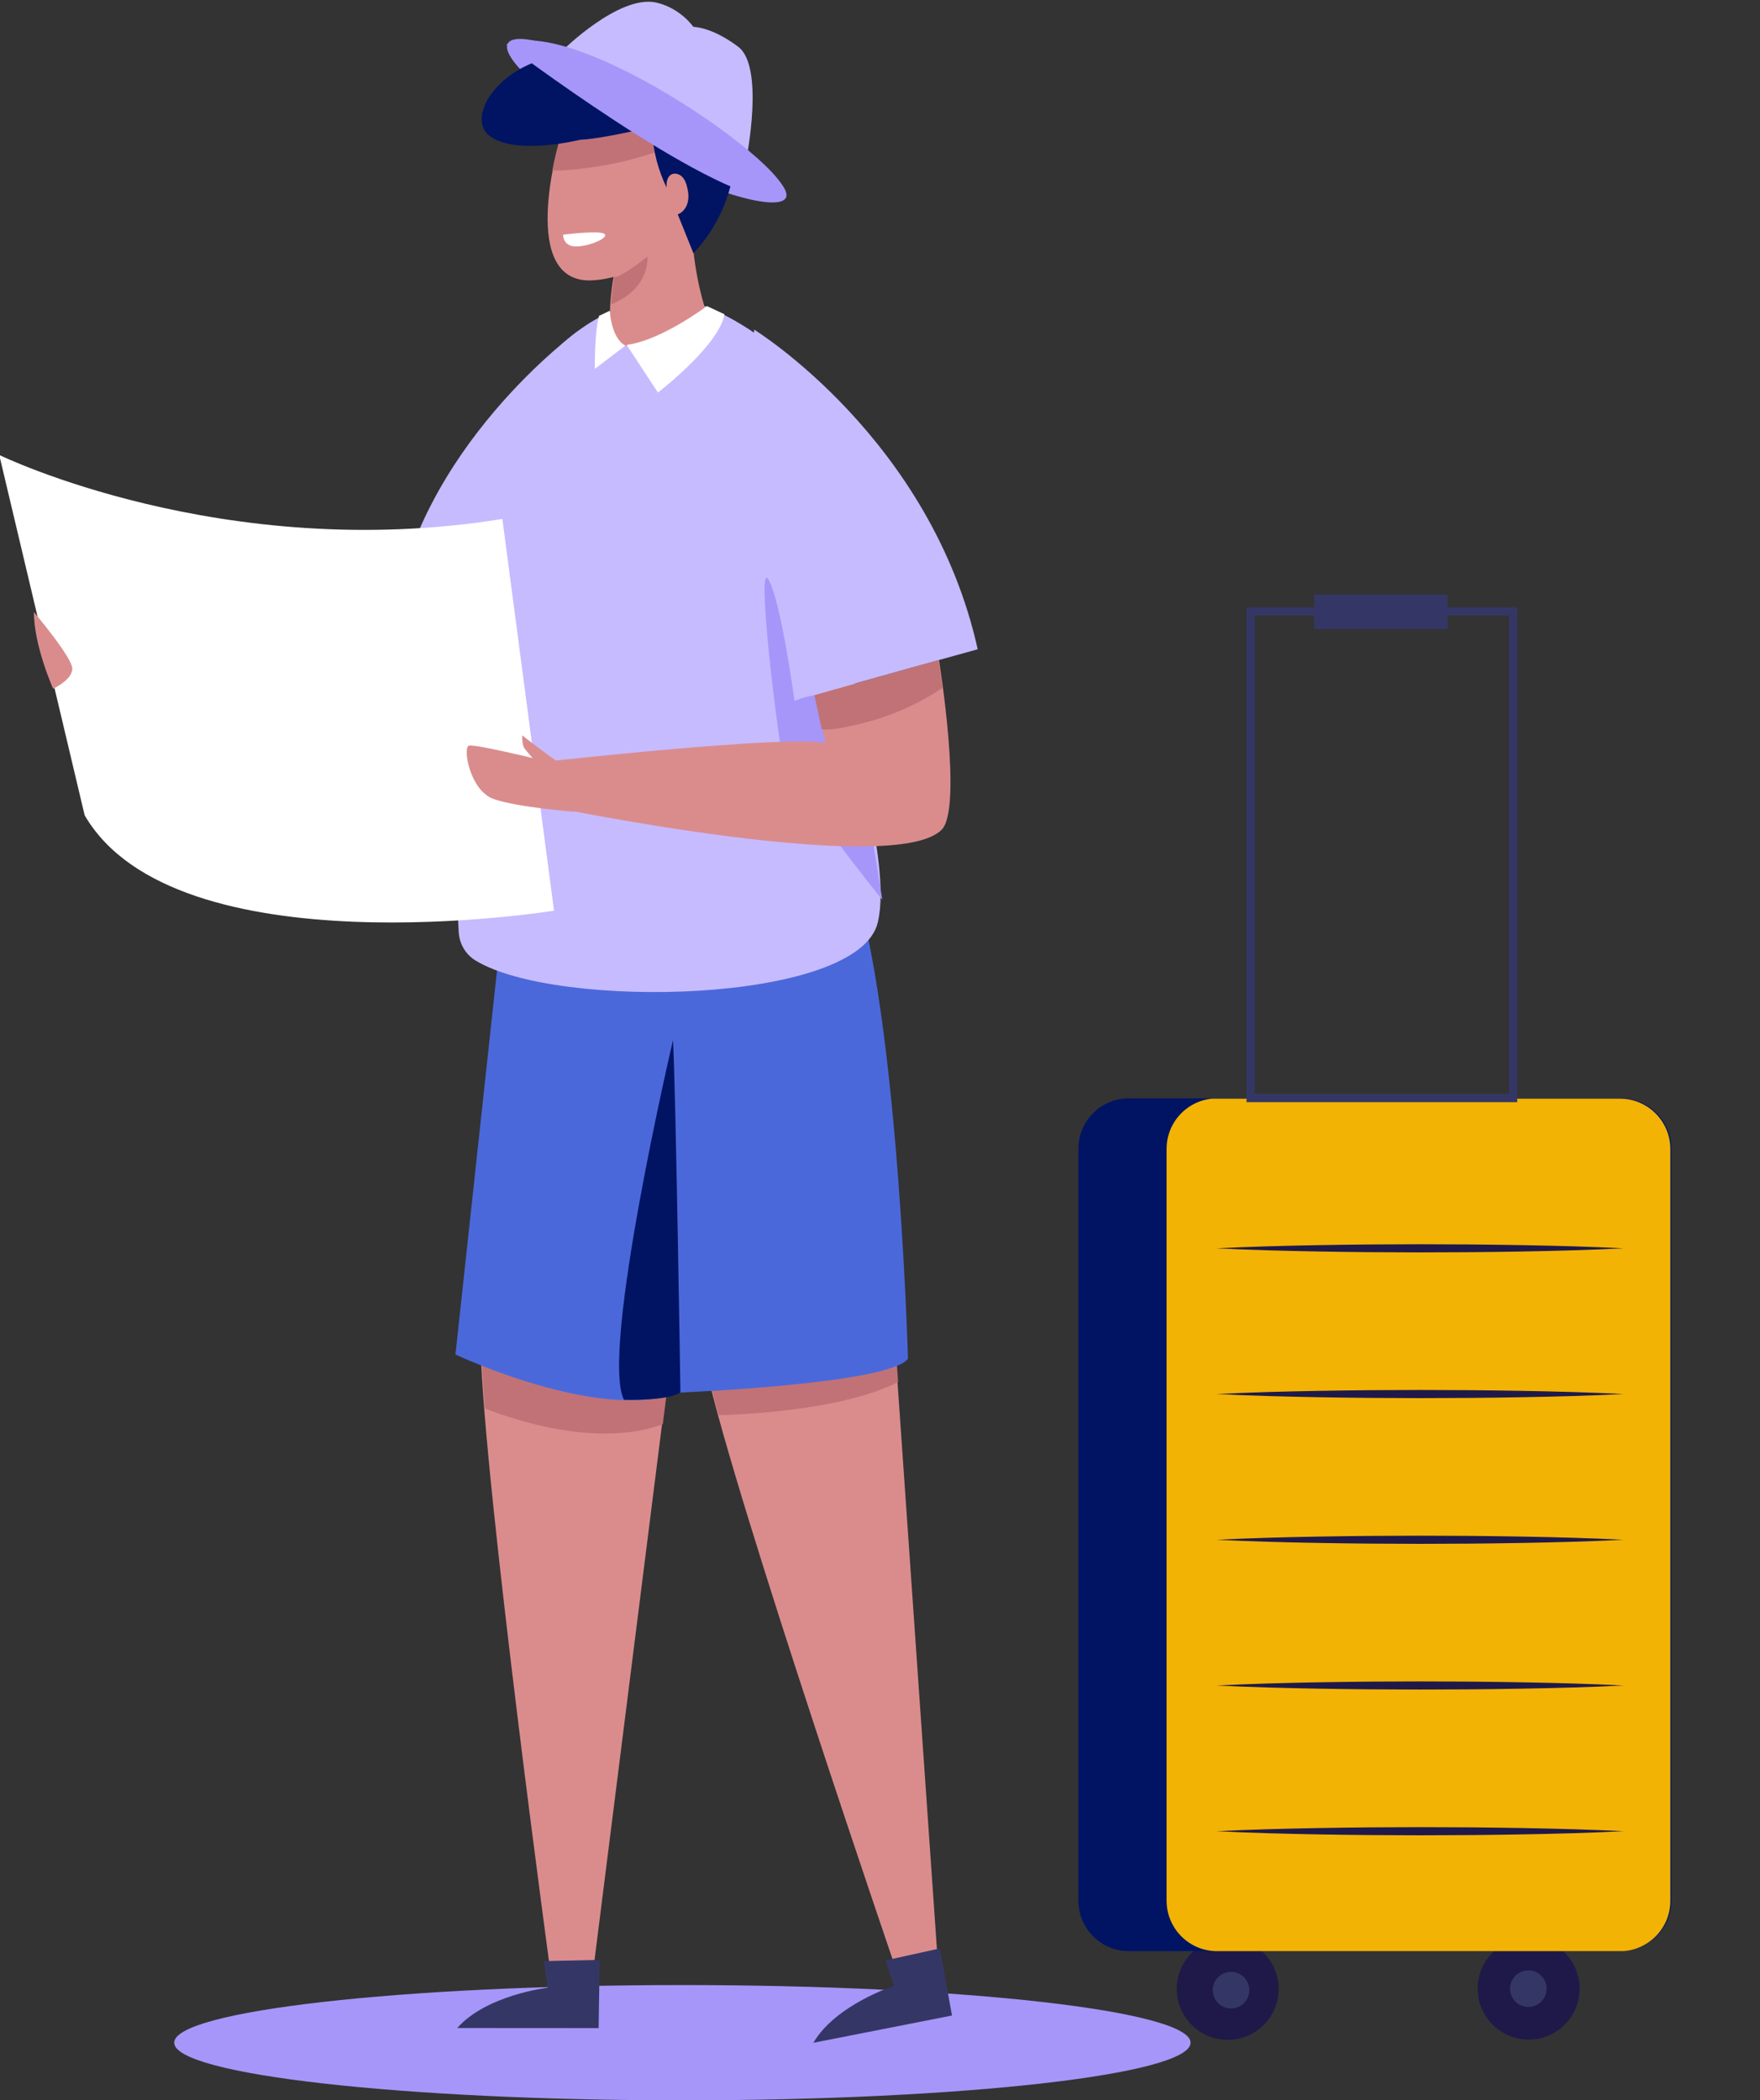 <svg xml:space="preserve" id="svg2" version="1.1" sodipodi:docname="trial (copy).svg" inkscape:version="1.2.2 (b0a8486541, 2022-12-01)" xmlns:inkscape="http://www.inkscape.org/namespaces/inkscape" xmlns:sodipodi="http://sodipodi.sourceforge.net/DTD/sodipodi-0.dtd" xmlns="http://www.w3.org/2000/svg" xmlns:svg="http://www.w3.org/2000/svg" xmlns:rdf="http://www.w3.org/1999/02/22-rdf-syntax-ns#" xmlns:cc="http://creativecommons.org/ns#" xmlns:dc="http://purl.org/dc/elements/1.1/" viewBox="1826.47 386.78 1041.93 1243.37"><rect x="1826.47" y="386.78" width="1041.93" height="1243.37" fill="#333333" stroke="none"/><sodipodi:namedview id="namedview281" pagecolor="#ffffff" bordercolor="#000000" borderopacity="0.25" inkscape:showpageshadow="2" inkscape:pageopacity="0.0" inkscape:pagecheckerboard="0" inkscape:deskcolor="#d1d1d1" showgrid="false" inkscape:zoom="0.51703045" inkscape:cx="987.36931" inkscape:cy="702.08631" inkscape:window-width="1920" inkscape:window-height="1131" inkscape:window-x="0" inkscape:window-y="0" inkscape:window-maximized="1" inkscape:current-layer="svg2"/><defs id="defs6"><clipPath id="clipPath38" clipPathUnits="userSpaceOnUse"><path id="path36" d="m 7523.88,9895.93 -380.64,139.27 -1341.75,952.4 -110.4,-175.6 c 0,0 761.05,-918.27 1157.06,-1171.66 0,0 247.46,-230.66 537.89,-260.2 290.44,-29.54 137.84,515.79 137.84,515.79 z"/></clipPath><clipPath id="clipPath54" clipPathUnits="userSpaceOnUse"><path id="path52" d="m 8085.91,5419.24 c 14.13,-598.68 313.88,-2958.04 313.88,-2958.04 l 102.57,-15.3 85.95,71 352.29,2796.11 z"/></clipPath><clipPath id="clipPath68" clipPathUnits="userSpaceOnUse"><path id="path66" d="M 8211.07,7425.91 7974.04,5233.99 c 0,0 638.34,-302.97 995.03,-169.3 0,0 931.08,37.38 1015.07,150.37 0,0 -49.89,1805.92 -303.38,2273.01 0,0 -1196.73,-129.24 -1469.69,-62.16 z"/></clipPath><clipPath id="clipPath86" clipPathUnits="userSpaceOnUse"><path id="path84" d="m 8642.86,10661.3 c 0,0 -281.77,-589.1 50,-623.6 331.77,-34.6 592.73,301.4 519.13,552.2 -73.6,250.7 -410.22,465.5 -569.13,71.4 z"/></clipPath><clipPath id="clipPath120" clipPathUnits="userSpaceOnUse"><path id="path118" d="m 8755.34,9895.94 -1414.31,115.96 -118.24,-669.12 c 0,0 871.41,-456.91 1036.74,-385.36 165.33,71.55 495.81,938.52 495.81,938.52 z"/></clipPath><clipPath id="clipPath132" clipPathUnits="userSpaceOnUse"><path id="path130" d="m 8647.79,3908.9 c 0,0 463.54,1485.72 764.41,1698.03 300.86,212.32 1771.5,386.07 1967.6,256.23 196.1,-129.84 1145.4,-1448.12 814.2,-1546.77 C 11862.8,4217.73 8637.4,3300.7 8647.79,3908.9 Z"/></clipPath><clipPath id="clipPath146" clipPathUnits="userSpaceOnUse"><path id="path144" d="m 10356.5,6292.43 c 0,0 -44.1,1316.49 -71.7,1436.85 -64.3,279.55 -146.9,591.45 -146.9,591.45 l -465.29,-129.26 c 0,0 132.52,-450.86 169.11,-553.29 31.44,-88.04 209.58,-1019.08 258.98,-1278.8 -22.9,-61.17 -67.5,-191.9 -52.7,-247.67 19.7,-74.06 201.4,-107.65 201.4,-107.65 0,0 112.9,0 144.9,39.29 32,39.29 -37.8,249.08 -37.8,249.08 z"/></clipPath><clipPath id="clipPath164" clipPathUnits="userSpaceOnUse"><path id="path162" d="m 16843.4,5161.66 c 129.8,-584.63 850,-2686.76 850,-2686.76 l 103.6,4.9 70.5,86.3 -195.5,2811.39 z"/></clipPath><clipPath id="clipPath184" clipPathUnits="userSpaceOnUse"><path id="path182" d="m 15840,5261.62 c 14.1,-598.68 313.9,-2800.42 313.9,-2800.42 l 102.6,-15.3 85.9,71 352.3,2796.11 z"/></clipPath><clipPath id="clipPath226" clipPathUnits="userSpaceOnUse"><path id="path224" d="m 16182.3,10609.6 c 0,0 -182.5,-626.91 150.5,-607.2 333,19.7 536,393.6 422.7,629.1 -113.3,235.5 -480.4,392.9 -573.2,-21.9 z"/></clipPath><clipPath id="clipPath292" clipPathUnits="userSpaceOnUse"><path id="path290" d="m 17869.7,8315.51 c 0,0 106.7,-658.67 11.5,-753.64 -211.8,-211.47 -1716.9,98.77 -1716.9,98.77 l -30.8,205.13 c 0,0 1071.5,119.04 1231.6,81.05 l -46.2,213.73 c 0,0 373.6,105.59 550.8,154.96 z"/></clipPath><clipPath id="clipPath324" clipPathUnits="userSpaceOnUse"><path id="path322" d="m 20896.3,2582.4 h -2185 c -123.8,0 -224.1,100.4 -224.1,224.1 v 3338.42 c 0,123.76 100.3,224.09 224.1,224.09 h 2185 c 123.7,0 224,-100.33 224,-224.09 V 2806.5 c 0,-123.7 -100.3,-224.1 -224,-224.1 z"/></clipPath><clipPath id="clipPath380" clipPathUnits="userSpaceOnUse"><path id="path378" d="m 29214,10002.7 c 13.5,-2.9 26.8,-6.06 39.9,-9.45 394.2,-102.36 643,-474.66 695.9,-864.24 37.2,-274.32 21.6,-558.58 25.8,-834.92 4.6,-297.17 8.7,-594.41 3.7,-891.61 -3.7,-218.62 -9.9,-456.3 -122.6,-650.69 -120.1,-207.31 -367.7,-293.92 -595.2,-321.97 -138.1,-17.02 -277.3,-13.07 -415.7,-3.73 -109.9,7.41 -267.8,-4.47 -361.6,62.81 -53.6,38.46 -80.7,103.26 -102.1,165.66 -118.8,346.87 -137.3,719.02 -149,1085.48 -13.2,412.84 -19.1,825.93 -17.6,1238.98 0.9,256.59 32.3,494.3 145.5,726.8 147.4,302.68 551.1,361.78 853,296.88 z"/></clipPath><clipPath id="clipPath396" clipPathUnits="userSpaceOnUse"><path id="path394" d="m 28235.6,5161.66 c 129.7,-584.63 849.9,-2686.76 849.9,-2686.76 l 103.6,4.9 70.6,86.3 -195.5,2811.39 z"/></clipPath><clipPath id="clipPath416" clipPathUnits="userSpaceOnUse"><path id="path414" d="m 27232.2,5261.62 c 14.1,-598.68 313.9,-2800.42 313.9,-2800.42 l 102.5,-15.3 86,71 352.3,2796.11 z"/></clipPath><clipPath id="clipPath444" clipPathUnits="userSpaceOnUse"><path id="path442" d="m 27211.3,6985.39 c -43.9,26.97 -71.3,74.15 -74.2,125.64 -19.4,345.75 -88,2039.11 391.6,2547.4 387.5,410.67 740.7,216.93 740.7,216.93 0,0 994.1,-399.63 641.6,-1592.83 -77.3,-261.63 155,-832.27 88.4,-1126.7 -82.3,-363.95 -1427.9,-391.47 -1788.1,-170.44 z"/></clipPath><clipPath id="clipPath464" clipPathUnits="userSpaceOnUse"><path id="path462" d="m 27574.5,10609.6 c 0,0 -182.5,-626.91 150.5,-607.2 332.9,19.7 535.9,393.6 422.6,629.1 -113.3,235.5 -480.3,392.9 -573.1,-21.9 z"/></clipPath><clipPath id="clipPath524" clipPathUnits="userSpaceOnUse"><path id="path522" d="m 26967.6,8566.38 c 0,0 -545.8,-383.85 -672.8,-339.81 -282.7,98.05 -661.6,1587.44 -661.6,1587.44 l 171,117.32 c 0,0 575.4,-911.65 611.3,-1072.29 l 172,134.95 c 0,0 258.3,-289.83 380.1,-427.61 z"/></clipPath></defs><g transform="matrix(1.333,0,0,-1.333,0,1886.187)" id="g10"><g transform="scale(0.1)" id="g12"><g transform="scale(2.109)" id="g14"/><g id="g32"><g clip-path="url(#clipPath38)" id="g34"/></g><g id="g48"><g clip-path="url(#clipPath54)" id="g50"/></g><g id="g62"><g clip-path="url(#clipPath68)" id="g64"/></g><g id="g80"><g clip-path="url(#clipPath86)" id="g82"/></g><g id="g114"><g clip-path="url(#clipPath120)" id="g116"/></g><g id="g126"><g clip-path="url(#clipPath132)" id="g128"/></g><g id="g140"><g clip-path="url(#clipPath146)" id="g142"/></g><g transform="scale(1.165)" id="g150"><path id="path152" style="fill:#a696f9;fill-opacity:1;fill-rule:nonzero;stroke:none" d="m 16300,1868.09 c 0,-121.37 -867.3,-219.74 -1937.3,-219.74 -1069.9,0 -1937.3,98.37 -1937.3,219.74 0,121.37 867.4,219.73 1937.3,219.73 1070,0 1937.3,-98.36 1937.3,-219.73"/></g><g transform="scale(1.096)" id="g154"><path id="path156" style="fill:#da8c8d;fill-opacity:1;fill-rule:nonzero;stroke:none" d="m 15365.7,4708.83 c 118.5,-533.34 775.5,-2451.05 775.5,-2451.05 l 94.5,4.47 64.3,78.73 -178.3,2564.75 -756,-196.9"/></g><g id="g158"><g clip-path="url(#clipPath164)" id="g160"><g transform="scale(1.088)" id="g166"><path id="path168" style="fill:#c17276;fill-opacity:1;fill-rule:nonzero;stroke:none" d="m 15523.6,4561.81 c 0,0 536.8,6.52 776.4,157.94 l -60.8,221.74 -825.8,-59.25 c 0,0 -11.6,-284.37 110.2,-320.43"/></g></g></g><g transform="scale(1.1)" id="g170"><path id="path172" style="fill:#343766;fill-opacity:1;fill-rule:nonzero;stroke:none" d="m 16250.8,2359.07 -219.3,-48.35 34.8,-102.52 c 0,0 -236.1,-76.07 -326.2,-230.13 l 559.9,110.07 -49.2,270.93"/></g><g transform="scale(1.024)" id="g174"><path id="path176" style="fill:#da8c8d;fill-opacity:1;fill-rule:nonzero;stroke:none" d="m 15465.5,5137.23 c 13.8,-584.53 306.5,-2734.22 306.5,-2734.22 l 100.2,-14.93 83.8,69.32 344,2730 -834.5,-50.17"/></g><g id="g178"><g clip-path="url(#clipPath184)" id="g180"><g transform="scale(1.024)" id="g186"><path id="path188" style="fill:#c17276;fill-opacity:1;fill-rule:nonzero;stroke:none" d="m 15465.2,4883.89 c 0,0 478.3,-210.41 815.1,-66.13 336.7,144.28 0,0 0,0 l 19.4,369.55 -904.1,62.95 69.6,-366.37"/></g></g></g><g transform="scale(1.004)" id="g190"><path id="path192" style="fill:#343766;fill-opacity:1;fill-rule:nonzero;stroke:none" d="m 16300,2534 -246.1,-5.48 15.7,-117.67 c 0,0 -270,-31.68 -399.7,-178.23 l 625.5,-0.41 4.6,301.79"/></g><g transform="scale(1.088)" id="g194"><path id="path196" style="fill:#4b68db;fill-opacity:1;fill-rule:nonzero;stroke:none" d="m 14670.8,6823.82 -217.9,-2014.2 c 0,0 586.6,-278.4 914.4,-155.57 0,0 855.5,34.35 932.7,138.18 0,0 -45.9,1659.49 -278.7,2088.71 0,0 -1099.8,-118.76 -1350.5,-57.12"/></g><g transform="scale(1.026)" id="g198"><path id="path200" style="fill:#001463;fill-opacity:1;fill-rule:nonzero;stroke:none" d="m 16300,4936.52 c 0,0 -19.3,1278.33 -32.1,1524.6 0,0 -316.8,-1352.46 -212.2,-1557.11 0,0 190.3,-6.09 244.3,32.51"/></g><g transform="scale(1.096)" id="g202"><path id="path204" style="fill:#c6bbff;fill-opacity:1;fill-rule:nonzero;stroke:none" d="m 14428.2,6371.21 c -40,24.6 -65,67.63 -67.6,114.6 -17.7,315.35 -80.3,1859.82 357.1,2323.42 353.5,374.54 675.6,197.86 675.6,197.86 0,0 906.7,-364.5 585.2,-1452.78 -70.5,-238.63 141.4,-759.1 80.6,-1027.64 -75,-331.95 -1302.3,-357.05 -1630.9,-155.46"/></g><g transform="scale(1.007)" id="g206"><path id="path208" style="fill:#c6bbff;fill-opacity:1;fill-rule:nonzero;stroke:none" d="m 16157.4,9711.48 c 0,0 -712.3,-515.45 -817.9,-1285.89 0,0 443.5,-189.97 702,-179.42 258.5,10.56 115.9,1465.31 115.9,1465.31"/></g><path id="path210" style="fill:#ffffff;fill-opacity:1;fill-rule:nonzero;stroke:none" d="m 13698.6,9227.85 c 0,0 993.4,-484.77 2234.4,-284.27 l 229.4,-1739.76 c 0,0 -1680.4,-272.07 -2084.5,423.66 l -379.3,1600.37"/><g transform="scale(1.057)" id="g212"><path id="path214" style="fill:#a696f9;fill-opacity:1;fill-rule:nonzero;stroke:none" d="m 16264.5,9809.74 c -35.6,-61.5 -358.5,34.26 -669.1,213.66 -310.7,179.4 -533.9,374.7 -498.4,436.2 35.5,61.4 316.2,-34.1 626.9,-213.5 310.7,-179.4 576.1,-374.86 540.6,-436.36"/></g><g transform="scale(1.035)" id="g216"><path id="path218" style="fill:#da8c8d;fill-opacity:1;fill-rule:nonzero;stroke:none" d="m 15636.6,10251.9 c 0,0 -176.3,-605.82 145.5,-586.78 321.7,19.03 517.9,380.38 408.4,607.88 -109.5,227.6 -464.2,379.6 -553.9,-21.1"/></g><g id="g220"><g clip-path="url(#clipPath226)" id="g222"><g transform="scale(1.029)" id="g228"><path id="path230" style="fill:#c17276;fill-opacity:1;fill-rule:nonzero;stroke:none" d="m 16201,10295.7 c 37,14.6 77.6,35.6 87.6,74.1 11.4,44.2 -24.4,86.7 -62.3,112.3 -93.7,63.2 -212.8,77.5 -325.6,69.7 -83.2,-5.8 -168.5,-24 -240.3,-68.3 -66.3,-40.9 -127.6,-113.9 -130.9,-195.3 -2.4,-61.9 53.9,-83.6 106.4,-89.7 79.3,-9.2 163.3,0.5 241.8,11.7 98.5,14.1 195.5,38.3 289,72.5 11.4,4.2 22.9,8.5 34.3,13"/></g><g transform="scale(1.004)" id="g232"/></g></g><g transform="scale(1.033)" id="g236"><path id="path238" style="fill:#da8c8d;fill-opacity:1;fill-rule:nonzero;stroke:none" d="m 16245.9,10163.9 c 0,0 -44.4,-311.83 54.1,-614.98 0,0 -189.1,-149.05 -346.4,-146.36 -157.1,2.7 11.3,571.92 11.3,571.92 l 281,189.42"/></g><g transform="scale(1.018)" id="g240"><path id="path242" style="fill:#c17276;fill-opacity:1;fill-rule:nonzero;stroke:none" d="m 16139.2,9841.08 c 0,0 22.8,-8.12 144.9,89.05 0,0 15.9,-137.84 -158.6,-209.09 0,0 7.2,83.66 13.7,120.04"/></g><g transform="scale(1.041)" id="g244"><path id="path246" style="fill:#001463;fill-opacity:1;fill-rule:nonzero;stroke:none" d="m 15944.2,10244 c 4.7,-82.8 25.9,-164.6 62.1,-239.3 -1.6,21.2 1.8,46.6 20.6,56.4 14.7,7.6 33.5,1.9 45.2,-9.7 11.7,-11.6 17.6,-27.9 21.6,-43.9 5.4,-21.91 7.9,-45.14 2.1,-66.98 -5.7,-21.83 -20.8,-42.08 -42.1,-49.57 22.6,-54.75 44.2,-111.24 66.8,-165.98 100.3,105.5 163.5,245.64 176.1,390.63 3.4,38.2 3.3,76.9 -3.7,114.5 -11.5,61.7 -42.1,119.8 -86.4,164.2 -17.6,17.7 -37.7,33.4 -60.9,42.4 -53.1,20.7 -117,1.2 -155.9,-40.5 -38.8,-41.7 -48.7,-95.3 -45.5,-152.2"/></g><g transform="scale(1.032)" id="g248"><path id="path250" style="fill:#001463;fill-opacity:1;fill-rule:nonzero;stroke:none" d="m 15752.9,10664.4 c 87.7,4.3 175.6,13.3 249.3,29.9 4.6,1 9,1.9 13.5,2.7 221.6,38.8 284.3,-293.8 65,-344.2 -117.4,-26.9 -243.8,-52.6 -306.2,-54.5 0,0 -272.2,-68.5 -388.3,14.6 -115.9,83.1 56.9,348.4 366.7,351.5"/></g><g transform="scale(1.011)" id="g252"><path id="path254" style="fill:#ffffff;fill-opacity:1;fill-rule:nonzero;stroke:none" d="m 16300,9607.84 -134.2,-102.55 c 0,0 -2,160.3 18.6,233.13 l 47.2,22.53 c 0,0 5.6,-120.42 68.4,-153.11"/></g><g transform="scale(1.038)" id="g256"><path id="path258" style="fill:#ffffff;fill-opacity:1;fill-rule:nonzero;stroke:none" d="m 15881.4,9361.13 133.9,-204.18 c 0,0 261.8,200.96 284.7,335.04 l -74.9,35.02 c 0,0 -198.3,-148.74 -343.7,-165.88"/></g><g transform="scale(1.049)" id="g260"><path id="path262" style="fill:#c6bbff;fill-opacity:1;fill-rule:nonzero;stroke:none" d="m 15442,10508 c 0,0 586.5,-270.8 779.9,-457.6 0,0 78.1,388.9 -34.2,474.2 -112.5,85.3 -190.3,84.6 -190.3,84.6 0,0 -53.8,78.9 -156.3,102.7 -156.9,36.4 -399.1,-203.9 -399.1,-203.9"/></g><g transform="scale(1.07)" id="g264"><path id="path266" style="fill:#a696f9;fill-opacity:1;fill-rule:nonzero;stroke:none" d="m 14906.8,10327.8 c 0,0 828.9,-627.22 1111.1,-641.46 282.1,-14.24 -802.7,783.56 -1111.1,641.46"/></g><path id="path268" style="fill:#da8c8d;fill-opacity:1;fill-rule:nonzero;stroke:none" d="m 16133.5,7865.77 c 0,0 -320.3,79.25 -348.9,71.06 -28.7,-8.18 4.1,-200.59 110.5,-237.43 106.4,-36.84 359.6,-56.57 359.6,-56.57 0,0 -75.5,211.84 -121.2,222.94"/><path id="path270" style="fill:#da8c8d;fill-opacity:1;fill-rule:nonzero;stroke:none" d="m 16173.7,7870.14 c -7,-0.75 -152.6,112.33 -152.6,112.33 0,0 -1.7,-39.17 9.2,-56.17 10.8,-16.99 79.8,-92.29 79.8,-92.29 l 63.6,36.13"/><path id="path272" style="fill:#da8c8d;fill-opacity:1;fill-rule:nonzero;stroke:none" d="m 13852.7,8529.82 c 0,0 170.3,-201.27 170.3,-251.2 0,-49.94 -85.2,-88.99 -85.2,-88.99 0,0 -85.7,191.89 -85.1,340.19"/><g transform="scale(1.107)" id="g274"><path id="path276" style="fill:#c6bbff;fill-opacity:1;fill-rule:nonzero;stroke:none" d="m 15403,8838.8 c 0,0 709,-436.48 897,-1282.51 0,0 -456.2,-125.95 -731.3,-205.24 -223.4,-64.37 -165.7,1487.75 -165.7,1487.75"/></g><g transform="scale(1.081)" id="g278"><path id="path280" style="fill:#a696f9;fill-opacity:1;fill-rule:nonzero;stroke:none" d="m 15939.4,7526.07 c 0,0 -55.1,408.35 -106.5,497.46 -51.3,89.1 30.2,-580.41 53.2,-707.48 23.1,-127.07 413.9,-607.16 413.9,-607.16 0,0 -113.4,743.46 -162,812.05 -48.5,68.59 -198.6,5.13 -198.6,5.13"/></g><g transform="scale(1.103)" id="g282"><path id="path284" style="fill:#da8c8d;fill-opacity:1;fill-rule:nonzero;stroke:none" d="m 16203.2,7540.04 c 0,0 96.8,-597.24 10.5,-683.36 -192.1,-191.74 -1556.8,89.56 -1556.8,89.56 l -27.9,186 c 0,0 971.5,107.94 1116.7,73.49 l -41.9,193.8 c 0,0 338.8,95.75 499.4,140.51"/></g><g id="g286"><g clip-path="url(#clipPath292)" id="g288"><g transform="scale(1.099)" id="g294"><path id="path296" style="fill:#c17276;fill-opacity:1;fill-rule:nonzero;stroke:none" d="m 16314.6,7481.79 c 27.1,19.98 56.3,50.17 46.2,82.32 -6.8,21.53 -29,33.94 -49.9,42.35 -78.5,31.48 -164.8,36.73 -249.3,36.86 -107.3,0.15 -225.1,-11.83 -300.8,-88.02 -56.6,-57.02 -114.6,-235.61 1.4,-263.61 52.3,-12.62 112.7,2.75 163.7,14.08 65.7,14.59 130,35.57 191.6,62.53 69.6,30.42 135.8,68.47 197.1,113.49"/></g></g></g><g transform="scale(1.189)" id="g298"><path id="path300" style="fill:#1f1949;fill-opacity:1;fill-rule:nonzero;stroke:none" d="m 16300,2031.25 c 0,-105.18 -85.2,-190.35 -190.3,-190.35 -105.2,0 -190.4,85.17 -190.4,190.35 0,105.09 85.2,190.26 190.4,190.26 105.1,0 190.3,-85.17 190.3,-190.26"/></g><g transform="scale(1.271)" id="g302"><path id="path304" style="fill:#1f1949;fill-opacity:1;fill-rule:nonzero;stroke:none" d="m 16300,1901.21 c 0,-98.44 -79.7,-178.15 -178.2,-178.15 -98.3,0 -178.1,79.71 -178.1,178.15 0,98.37 79.8,178.09 178.1,178.09 98.5,0 178.2,-79.72 178.2,-178.09"/></g><g transform="scale(1.181)" id="g306"><path id="path308" style="fill:#343766;fill-opacity:1;fill-rule:nonzero;stroke:none" d="m 16300,2040.31 c 0,-37.94 -30.8,-68.68 -68.8,-68.68 -37.9,0 -68.6,30.74 -68.6,68.68 0,37.93 30.7,68.67 68.6,68.67 38,0 68.8,-30.74 68.8,-68.67"/></g><g transform="scale(1.262)" id="g310"><path id="path312" style="fill:#343766;fill-opacity:1;fill-rule:nonzero;stroke:none" d="m 16300,1914.64 c 0,-35.5 -28.8,-64.34 -64.3,-64.34 -35.5,0 -64.2,28.84 -64.2,64.34 0,35.43 28.7,64.28 64.2,64.28 35.5,0 64.3,-28.85 64.3,-64.28"/></g><g transform="scale(1.296)" id="g314"><path id="path316" style="fill:#001463;fill-opacity:1;fill-rule:nonzero;stroke:none" d="m 16127.1,1993.02 h -1686.3 c -95.5,0 -172.9,77.48 -172.9,172.95 v 2576.49 c 0,95.51 77.4,172.95 172.9,172.95 h 1686.3 c 95.5,0 172.9,-77.44 172.9,-172.95 V 2165.97 c 0,-95.47 -77.4,-172.95 -172.9,-172.95"/></g><g id="g318"><g clip-path="url(#clipPath324)" id="g320"><g transform="scale(1.296)" id="g326"><path id="path328" style="fill:#f3b304;fill-opacity:1;fill-rule:nonzero;stroke:none" d="m 16429.4,1992.95 h -1686.2 c -95.6,0 -173,77.48 -173,172.95 v 2576.41 c 0,95.5 77.4,172.94 173,172.94 h 1686.2 c 95.5,0 173,-77.44 173,-172.94 V 2165.9 c 0,-95.47 -77.5,-172.95 -173,-172.95"/></g></g></g><g transform="scale(1.283)" id="g330"><path id="path332" style="fill:#1f1949;fill-opacity:1;fill-rule:nonzero;stroke:none" d="m 14890.5,4446.09 c 117.5,5.84 235,8.9 352.4,10.97 58.8,1.3 117.5,1.59 176.2,2.36 l 176.2,0.78 176.2,-0.75 c 58.7,-0.78 117.5,-1.03 176.1,-2.34 117.5,-2.07 235,-5.14 352.4,-11.02 -117.4,-5.87 -234.9,-8.94 -352.4,-11.01 -58.6,-1.32 -117.4,-1.57 -176.1,-2.35 l -176.2,-0.74 -176.2,0.78 c -58.7,0.76 -117.4,1.05 -176.2,2.35 -117.4,2.08 -234.9,5.14 -352.4,10.97"/></g><g transform="scale(1.283)" id="g334"><path id="path336" style="fill:#1f1949;fill-opacity:1;fill-rule:nonzero;stroke:none" d="m 14890.5,3941.65 c 117.5,5.84 235,8.9 352.4,10.97 58.8,1.3 117.5,1.59 176.2,2.35 l 176.2,0.78 176.2,-0.74 c 58.7,-0.78 117.5,-1.03 176.1,-2.35 117.5,-2.06 235,-5.13 352.4,-11.01 -117.4,-5.87 -234.9,-8.94 -352.4,-11.01 -58.6,-1.32 -117.4,-1.57 -176.1,-2.35 l -176.2,-0.74 -176.2,0.78 c -58.7,0.76 -117.4,1.05 -176.2,2.35 -117.4,2.08 -234.9,5.13 -352.4,10.97"/></g><g transform="scale(1.283)" id="g338"><path id="path340" style="fill:#1f1949;fill-opacity:1;fill-rule:nonzero;stroke:none" d="m 14890.5,3437.2 c 117.5,5.85 235,8.9 352.4,10.98 58.8,1.31 117.5,1.59 176.2,2.36 l 176.2,0.77 176.2,-0.73 c 58.7,-0.79 117.5,-1.05 176.1,-2.36 117.5,-2.07 235,-5.13 352.4,-11.02 -117.4,-5.87 -234.9,-8.94 -352.4,-11.01 -58.6,-1.3 -117.4,-1.55 -176.1,-2.35 l -176.2,-0.74 -176.2,0.78 c -58.7,0.77 -117.4,1.06 -176.2,2.36 -117.4,2.07 -234.9,5.13 -352.4,10.96"/></g><g transform="scale(1.283)" id="g342"><path id="path344" style="fill:#1f1949;fill-opacity:1;fill-rule:nonzero;stroke:none" d="m 14890.5,2932.77 c 117.5,5.85 235,8.89 352.4,10.99 58.8,1.25 117.5,1.56 176.2,2.34 l 176.2,0.78 176.2,-0.78 c 58.7,-0.78 117.5,-1.02 176.1,-2.34 117.5,-2.03 235,-5.14 352.4,-10.99 -117.4,-5.92 -234.9,-8.96 -352.4,-10.98 -58.6,-1.33 -117.4,-1.56 -176.1,-2.42 l -176.2,-0.7 -176.2,0.78 c -58.7,0.78 -117.4,1.01 -176.2,2.34 -117.4,2.1 -234.9,5.14 -352.4,10.98"/></g><g transform="scale(1.283)" id="g346"><path id="path348" style="fill:#1f1949;fill-opacity:1;fill-rule:nonzero;stroke:none" d="m 14890.5,2428.3 c 117.5,5.85 235,8.88 352.4,10.99 58.8,1.32 117.5,1.56 176.2,2.34 l 176.2,0.78 176.2,-0.71 c 58.7,-0.78 117.5,-1.09 176.1,-2.33 117.5,-2.11 235,-5.15 352.4,-11.07 -117.4,-5.84 -234.9,-8.96 -352.4,-10.99 -58.6,-1.32 -117.4,-1.56 -176.1,-2.33 l -176.2,-0.78 -176.2,0.78 c -58.7,0.77 -117.4,1.09 -176.2,2.33 -117.4,2.11 -234.9,5.15 -352.4,10.99"/></g><g transform="scale(1.254)" id="g350"><path id="path352" style="fill:#343766;fill-opacity:1;fill-rule:nonzero;stroke:none" d="m 15370.2,5095.37 h 900.9 v 1694.9 h -900.9 z m 929.8,-28.9 h -958.7 v 1752.7 h 958.7 v -1752.7"/></g><g transform="scale(1.235)" id="g354"><path id="path356" style="fill:#343766;fill-opacity:1;fill-rule:nonzero;stroke:none" d="m 16300,6845.86 h -479.4 v 123.89 h 479.4 v -123.89"/></g><g transform="scale(1.875)" id="g358"/><g transform="scale(1.675)" id="g362"/><g transform="scale(1.598)" id="g366"/><g transform="scale(1.84)" id="g370"/><g id="g374"><g clip-path="url(#clipPath380)" id="g376"><g transform="scale(1.839)" id="g382"/></g></g><g transform="scale(1.795)" id="g386"/><g id="g390"><g clip-path="url(#clipPath396)" id="g392"><g transform="scale(1.787)" id="g398"/></g></g><g transform="scale(1.799)" id="g402"/><g transform="scale(1.723)" id="g406"/><g id="g410"><g clip-path="url(#clipPath416)" id="g412"><g transform="scale(1.723)" id="g418"/></g></g><g transform="scale(1.703)" id="g422"/><g transform="scale(1.787)" id="g426"/><g transform="scale(1.725)" id="g430"/><g transform="scale(1.795)" id="g434"/><g id="g438"><g clip-path="url(#clipPath444)" id="g440"><g transform="scale(1.78)" id="g446"/></g></g><g transform="scale(1.756)" id="g450"/><g transform="scale(1.734)" id="g454"/><g id="g458"><g clip-path="url(#clipPath464)" id="g460"><g transform="scale(1.728)" id="g466"/></g></g><g transform="scale(1.732)" id="g470"/><g transform="scale(1.717)" id="g474"/><g transform="scale(1.74)" id="g478"/><g transform="scale(1.731)" id="g482"/><g transform="scale(1.71)" id="g486"/><g transform="scale(1.737)" id="g490"/><g transform="scale(1.748)" id="g494"/><g transform="scale(1.769)" id="g498"/><g transform="scale(1.704)" id="g502"/><g transform="scale(1.584)" id="g506"/><g transform="scale(1.587)" id="g510"/><g transform="scale(1.654)" id="g514"/><g id="g518"><g clip-path="url(#clipPath524)" id="g520"><g transform="scale(1.654)" id="g526"/></g></g><g transform="scale(1.697)" id="g530"/><g transform="scale(1.675)" id="g534"/><g transform="scale(1.584)" id="g538"/><g transform="scale(1.804)" id="g542"/><g transform="scale(1.791)" id="g546"/><g transform="scale(1.689)" id="g550"/><g transform="scale(1.821)" id="g554"/><g transform="scale(1.821)" id="g558"/></g></g><path id="path90-3" style="fill:#ffffff;fill-opacity:1;fill-rule:nonzero;stroke:none;stroke-width:0.133" d="m 2159.844,525.735 c 0,0 24.055,-3.107 24.859,0 0.804,3.107 -13.272,7.92 -19.199,6.8 -5.927,-1.107 -5.66,-6.8 -5.66,-6.8"/></svg>